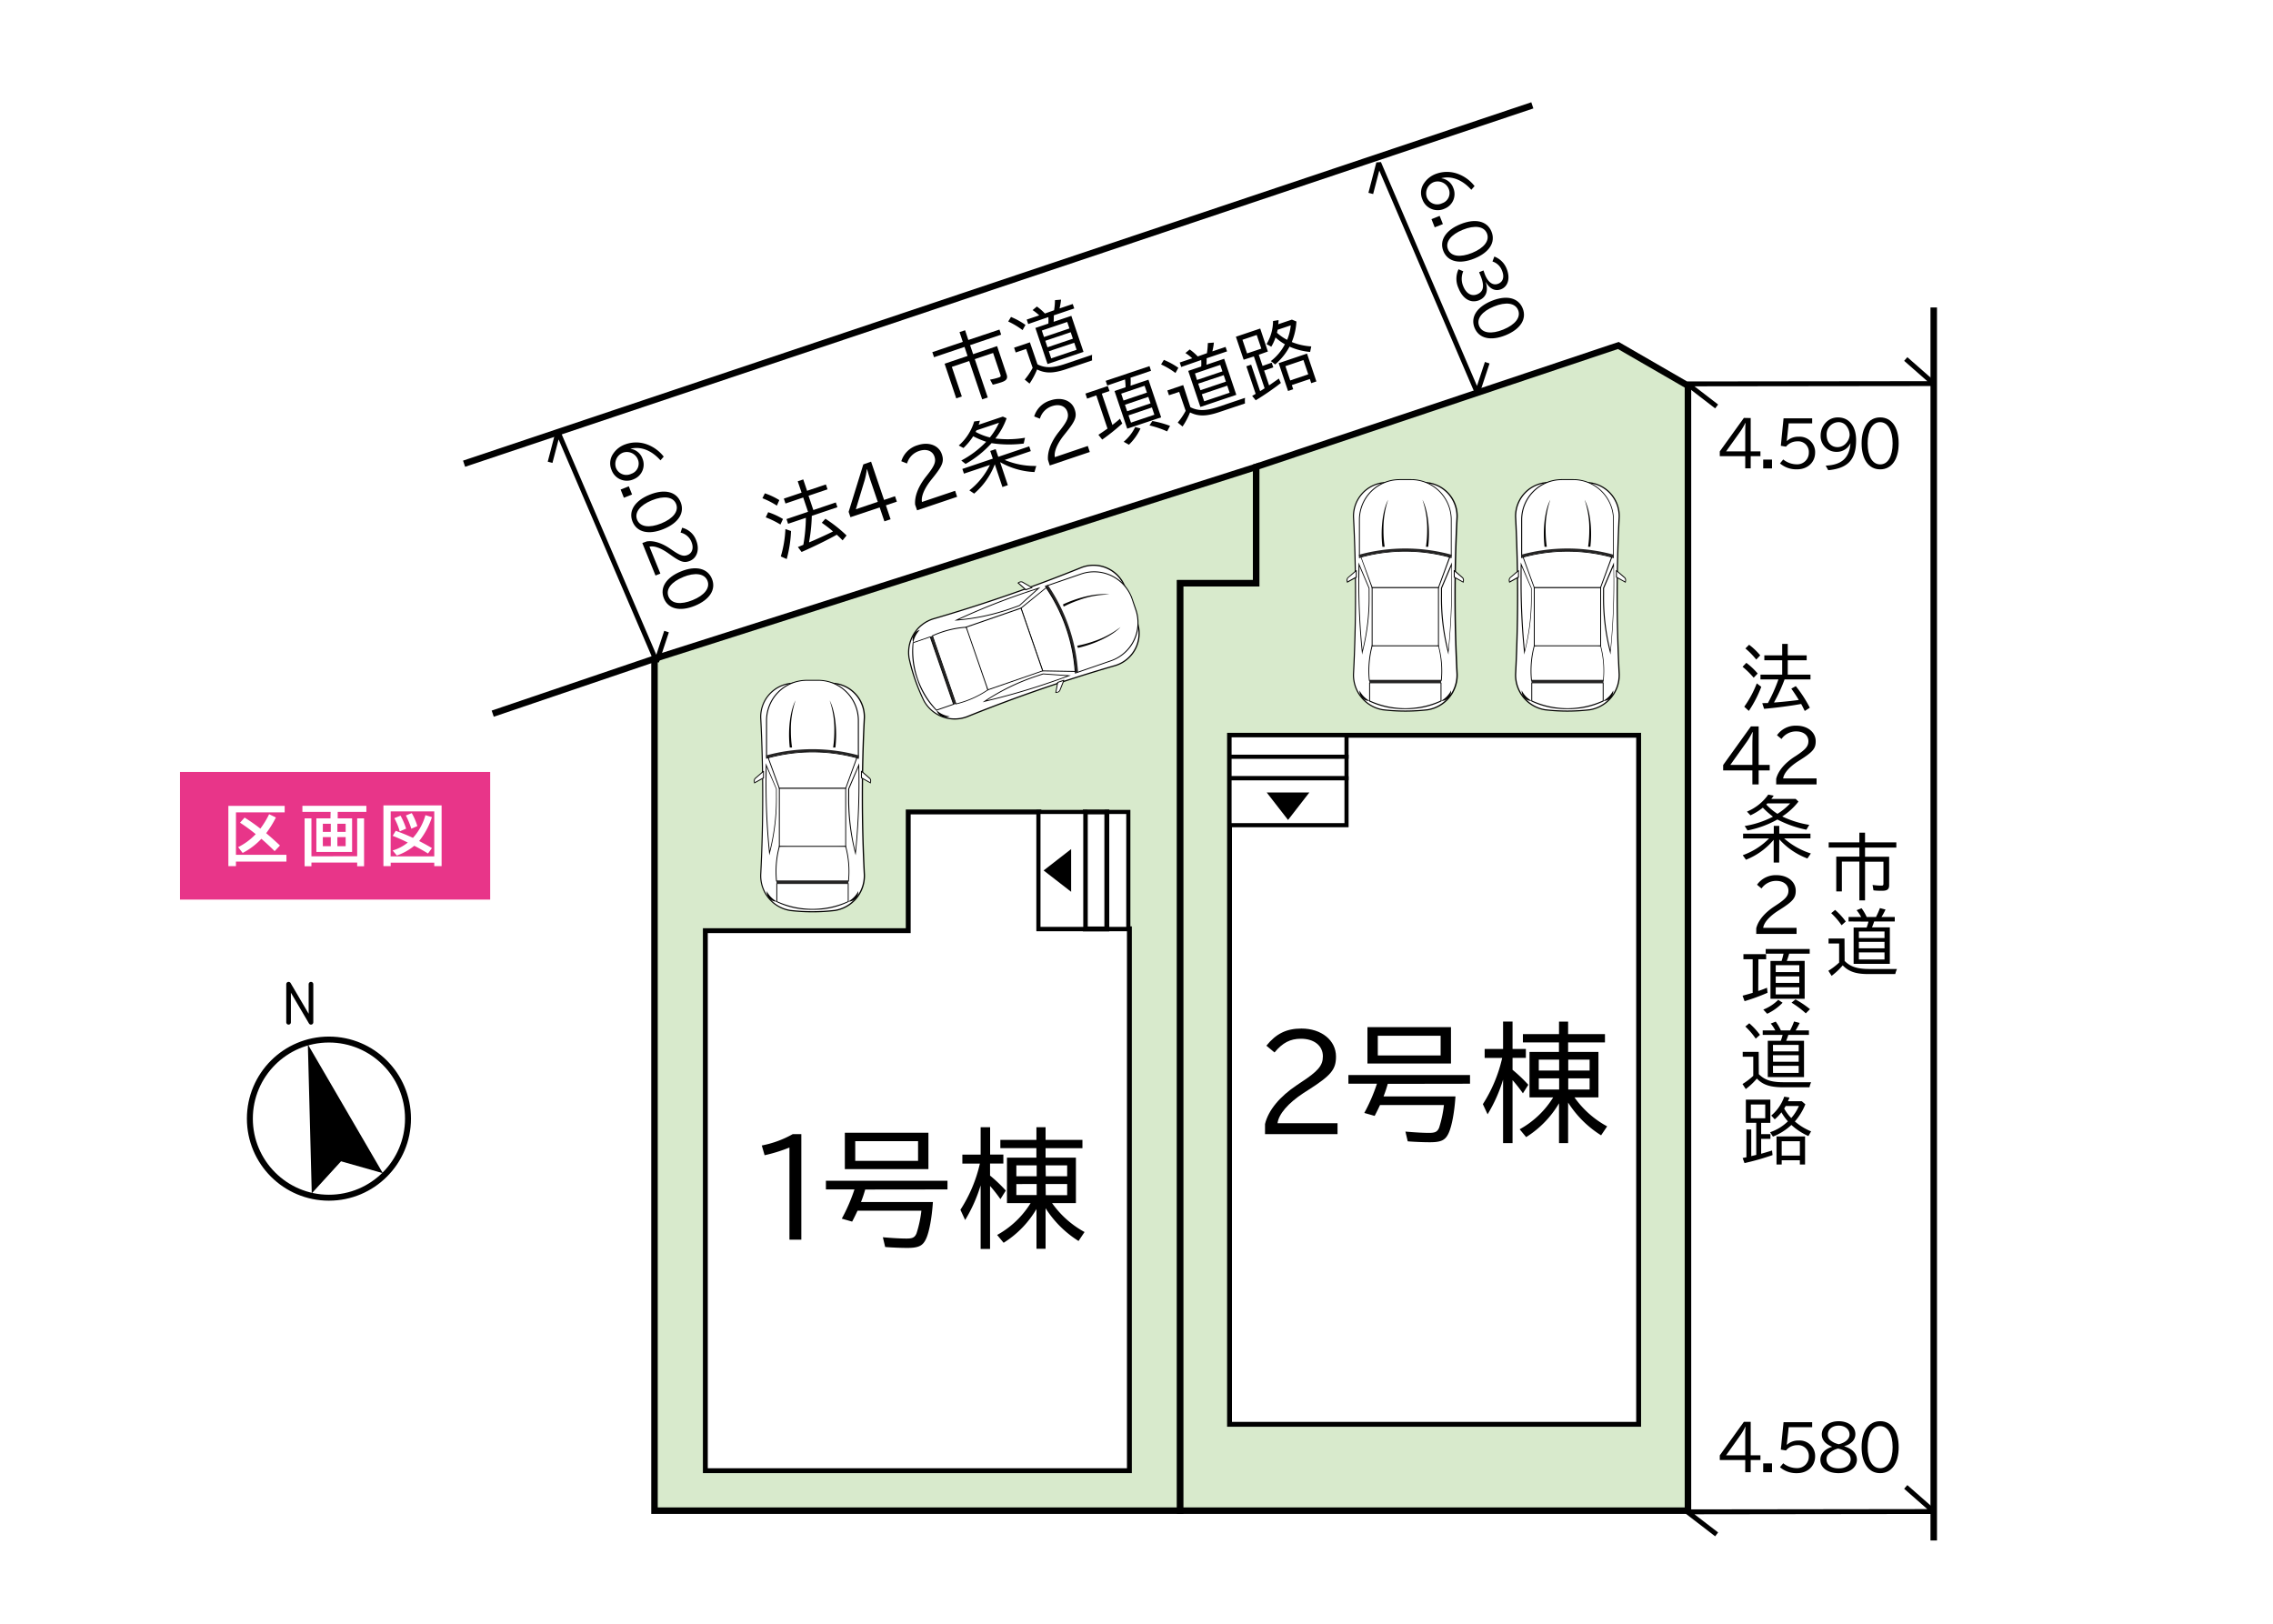 <svg xmlns="http://www.w3.org/2000/svg" width="700" height="500" viewBox="0 0 700 500"><defs><style>.cls-1,.繧ｰ繝ｩ繝輔ぅ繝け繧ｹ繧ｿ繧､繝ｫ-3,.繧ｰ繝ｩ繝輔ぅ繝け繧ｹ繧ｿ繧､繝ｫ-4,.繧ｰ繝ｩ繝輔ぅ繝け繧ｹ繧ｿ繧､繝ｫ-8{fill:#fff;}.cls-2,.cls-3,.cls-7,.繧ｰ繝ｩ繝輔ぅ繝け繧ｹ繧ｿ繧､繝ｫ,.繧ｰ繝ｩ繝輔ぅ繝け繧ｹ繧ｿ繧､繝ｫ-7{fill:none;}.cls-2,.cls-3,.繧ｰ繝ｩ繝輔ぅ繝け繧ｹ繧ｿ繧､繝ｫ,.繧ｰ繝ｩ繝輔ぅ繝け繧ｹ繧ｿ繧､繝ｫ-2,.繧ｰ繝ｩ繝輔ぅ繝け繧ｹ繧ｿ繧､繝ｫ-3,.繧ｰ繝ｩ繝輔ぅ繝け繧ｹ繧ｿ繧､繝ｫ-4,.繧ｰ繝ｩ繝輔ぅ繝け繧ｹ繧ｿ繧､繝ｫ-7,.繧ｰ繝ｩ繝輔ぅ繝け繧ｹ繧ｿ繧､繝ｫ-8{stroke:#000;}.cls-2,.cls-3{stroke-linecap:round;}.cls-2,.cls-3,.cls-7{stroke-linejoin:round;}.cls-2{stroke-width:1.43px;}.cls-3{stroke-width:1.83px;}.cls-4{fill:#e83589;}.繧ｰ繝ｩ繝輔ぅ繝け繧ｹ繧ｿ繧､繝ｫ-7{stroke-linejoin:bevel;}.繧ｰ繝ｩ繝輔ぅ繝け繧ｹ繧ｿ繧､繝ｫ-7,.繧ｰ繝ｩ繝輔ぅ繝け繧ｹ繧ｿ繧､繝ｫ-8{stroke-width:1.5px;}.繧ｰ繝ｩ繝輔ぅ繝け繧ｹ繧ｿ繧､繝ｫ-2{fill:#d8eacc;}.繧ｰ繝ｩ繝輔ぅ繝け繧ｹ繧ｿ繧､繝ｫ,.繧ｰ繝ｩ繝輔ぅ繝け繧ｹ繧ｿ繧､繝ｫ-2,.繧ｰ繝ｩ繝輔ぅ繝け繧ｹ繧ｿ繧､繝ｫ-3{stroke-width:2px;}.繧ｰ繝ｩ繝輔ぅ繝け繧ｹ繧ｿ繧､繝ｫ,.繧ｰ繝ｩ繝輔ぅ繝け繧ｹ繧ｿ繧､繝ｫ-3,.繧ｰ繝ｩ繝輔ぅ繝け繧ｹ繧ｿ繧､繝ｫ-4,.繧ｰ繝ｩ繝輔ぅ繝け繧ｹ繧ｿ繧､繝ｫ-8{stroke-miterlimit:10;}.繧ｰ繝ｩ繝輔ぅ繝け繧ｹ繧ｿ繧､繝ｫ-4{stroke-width:1.27px;}.cls-5{fill:#030201;}.cls-6{fill:#242323;}.cls-7{stroke:#fff;stroke-width:0.75px;}</style></defs><title>kukakuzu</title><g id="レイヤー_2" data-name="レイヤー 2"><rect class="cls-1" width="700" height="500"/><polyline class="cls-2" points="88.87 314.8 88.87 303.06 95.77 314.8 95.77 303.06"/><circle class="cls-3" cx="101.3" cy="344.46" r="24.35"/><polygon points="105.03 357.6 117.89 361.25 94.81 321.61 96.01 367.47 105.03 357.6"/><rect class="cls-4" x="83.54" y="209.6" width="39.3" height="95.53" transform="translate(-154.17 360.55) rotate(-90)"/><path class="cls-1" d="M72.66,263.21H88.21v2.09H72.66v1.41H70.33V248.15H87.67v2h-15Zm.68-2.35a19.35,19.35,0,0,0,5.41-4,53.29,53.29,0,0,0-4.83-3.53l1.41-1.57a56.47,56.47,0,0,1,4.85,3.4,26.71,26.71,0,0,0,2.7-4.44l2.09,1a31.62,31.62,0,0,1-3,4.85c1.16.95,2.69,2.32,4.25,3.79l-1.64,1.73c-1.35-1.35-2.86-2.74-4.09-3.8a21.07,21.07,0,0,1-5.76,4.36Z"/><path class="cls-1" d="M101.82,250H93.13v-1.87h19.7V250H104v2h4.43v10.34h-11V252h4.34ZM110,263.66V252h2.12v14.74H110v-1.14H95.91v1.14h-2.1V252h2.1v11.69Zm-10.58-10v2.51h2.45v-2.51Zm0,4.1v2.8h2.45v-2.8Zm4.48-1.59h2.55v-2.51h-2.55Zm0,4.39h2.55v-2.8h-2.55Z"/><path class="cls-1" d="M136,266.71h-2.26v-1.06H120.32v1.06h-2.24V248H136Zm-15.7-3h13.44V249.85H120.32Zm11.51-.89c-1.31-.81-2.84-1.68-4.23-2.38a17.52,17.52,0,0,1-5.37,3l-1.29-1.55a13.52,13.52,0,0,0,4.67-2.45l-.54-.25c-1.35-.66-2.34-1.1-4.11-1.82l.94-1.54c2.09.77,3.29,1.25,5.29,2.18a17.36,17.36,0,0,0,3.85-7l2,.62a23.37,23.37,0,0,1-3.94,7.35l.19.1c1,.52,2.18,1.14,3.75,2.07ZM123.1,256a19.15,19.15,0,0,0-1.66-4.06l1.91-.77a21.43,21.43,0,0,1,1.72,4Zm3.57-.81a24.27,24.27,0,0,0-1.68-4.08l1.82-.73a18.91,18.91,0,0,1,1.72,4Z"/><path d="M584,259.4V261h-9.64v2.81h7.43v8.75c0,1.27-.57,1.73-2.13,1.73-.9,0-1.8,0-2.7-.13l-.28-1.67a18.21,18.21,0,0,0,2.65.22c.57,0,.7-.11.7-.63v-6.74h-5.67v11.91h-1.74V265.31h-5.39v9.19H565.5V263.78h7.12V261h-9.45V259.4h9.45v-3h1.74v3Z"/><path d="M568.08,295.91c1.78,1.77,3.82,2.45,7.5,2.47h8.62a8.93,8.93,0,0,0-.53,1.56h-8.33c-3.84,0-6-.77-7.85-2.67a21.21,21.21,0,0,1-3.42,3.22l-1-1.56a20.61,20.61,0,0,0,3.31-2.52v-5.88h-3.25V289h4.91Zm-.94-11a22.24,22.24,0,0,0-3.2-3.72l1.21-1a21.36,21.36,0,0,1,3.28,3.57Zm2.15-1.16v-1.38h3.88a13.22,13.22,0,0,0-1.4-2.1l1.53-.6a16.39,16.39,0,0,1,1.58,2.7h2.85a22.16,22.16,0,0,0,1.21-2.74l1.73.44a17.38,17.38,0,0,1-1.25,2.3h4.1v1.38h-6.34c-.11.37-.46,1.3-.68,1.82H582V296.8H570.85V285.62h4a15,15,0,0,0,.57-1.82Zm3.18,5.09h7.89v-2h-7.89Zm0,3.18h7.89v-2h-7.89Zm0,3.44h7.89v-2.19h-7.89Z"/><path d="M540.07,208.69a26.4,26.4,0,0,0-3.42-3.37l1.16-1.21a20.93,20.93,0,0,1,3.49,3.29Zm-2.9,8.93a32.82,32.82,0,0,0,3.86-7.19l1.38,1.07a36.91,36.91,0,0,1-3.83,7.41Zm3.69-14.52a23.83,23.83,0,0,0-3.34-3.42l1.14-1.14a20.4,20.4,0,0,1,3.43,3.27Zm8.68,6.23,0,0a48.33,48.33,0,0,1-3.12,6.8l-.08.2,1.62-.13c1.62-.14,4.1-.4,6-.66-.68-1.14-1.47-2.33-2.3-3.49l1.38-.77a39.52,39.52,0,0,1,4.32,6.65l-1.56,1c-.5-1-.72-1.47-1.09-2.13l-.22,0c-2.44.48-7.61,1.16-11.21,1.47l-.57-1.73.88-.05.26,0,.6,0a50.4,50.4,0,0,0,3.24-7.28h-5.53v-1.47h6.69v-4.43h-5.5v-1.51h5.5v-3.53h1.71v3.53h5.83v1.51h-5.83v4.43h7v1.47h-8Z"/><path d="M547.92,265.6h-1.69v-7a21.39,21.39,0,0,1-8.53,6.14l-1-1.4a21.38,21.38,0,0,0,8.11-5.16h-8V256.7h9.45v-2.39h1.69v2.39h9.6v1.46h-8.11a22.79,22.79,0,0,0,8.24,4.65l-1.07,1.54a22.11,22.11,0,0,1-8.66-5.9Zm5.94-18.77a20.18,20.18,0,0,1-5,4.58,30.11,30.11,0,0,0,8.33,2.59l-.9,1.49a33.85,33.85,0,0,1-8.92-3.14,30.43,30.43,0,0,1-9.19,3.36l-.88-1.36a28.9,28.9,0,0,0,8.71-2.87,27.93,27.93,0,0,1-3.12-2.77,18.44,18.44,0,0,1-3.81,2.35L538,249.92a15.06,15.06,0,0,0,6.56-5.24l1.67.33c-.33.5-.42.59-.73,1H553Zm-9.56.55c-.15.17-.22.22-.35.35a17.08,17.08,0,0,0,3.44,2.87,19.55,19.55,0,0,0,3.93-3.22Z"/><path d="M540.86,285.85c.57-2.35,2.5-4.69,5.46-6.66l.57-.38c3.07-2,3.88-3,3.88-4.56,0-1.8-1.49-3-3.75-3a5.49,5.49,0,0,0-4.54,2.34l-1.38-1.16a7.05,7.05,0,0,1,6-2.94c3.42,0,5.92,2,5.92,4.81,0,2.21-.86,3.24-4.78,5.74l-.79.5c-2.61,1.71-4.26,3.6-4.45,5.18h10.28v1.86H540.86Z"/><path d="M541.47,305.14l.13-.05.09,0c.81-.26,1.84-.66,2.48-.94l.17,1.55a59.15,59.15,0,0,1-7.08,2.59l-.61-1.69c1.23-.33,1.4-.37,2.58-.72l.53-.15V295.38h-2.85v-1.56h7v1.56h-2.39Zm1.56,5.74a13.34,13.34,0,0,0,4.6-3l1.34.89a15.92,15.92,0,0,1-4.74,3.4Zm12.74-15v11.68H545.24V295.91h3.42a22.46,22.46,0,0,0,.6-2.24h-5.49v-1.45h13.55v1.45H551a20.64,20.64,0,0,1-.75,2.24Zm-8.91,1.33v2.13h7.26v-2.13Zm0,5.46h7.26v-2h-7.26Zm0,3.53h7.26V304h-7.26Zm9.26,5.84a28.89,28.89,0,0,0-4.39-3.29l1.21-1a29.29,29.29,0,0,1,4.47,3Z"/><path d="M541.65,330.77c1.77,1.78,3.81,2.46,7.5,2.48h8.61a7.93,7.93,0,0,0-.52,1.56H548.9c-3.83-.05-6-.77-7.85-2.68a20.78,20.78,0,0,1-3.42,3.22l-1-1.55a20.61,20.61,0,0,0,3.31-2.52V325.4h-3.25v-1.49h4.92Zm-.95-10.94a22.75,22.75,0,0,0-3.2-3.73l1.21-1a21.47,21.47,0,0,1,3.29,3.57Zm2.15-1.16v-1.38h3.88a13.29,13.29,0,0,0-1.4-2.11l1.53-.59a15.09,15.09,0,0,1,1.58,2.7h2.85a22.16,22.16,0,0,0,1.21-2.74l1.73.44a18,18,0,0,1-1.25,2.3h4.1v1.38h-6.33c-.11.37-.46,1.29-.68,1.82h5.5v11.18H544.41V320.49h4a13.82,13.82,0,0,0,.57-1.82Zm3.18,5.09h7.9v-2H546Zm0,3.18h7.9v-2H546Zm0,3.44h7.9v-2.19H546Z"/><path d="M545.2,345.77h-2.83v3.47h2.85v1.44h-2.85v4.59c.59-.16,2.26-.64,3.35-1l.16,1.42a76.88,76.88,0,0,1-8.64,2.46l-.57-1.56,1.16-.24v-8.55h1.49V356l.55-.13.53-.13.46-.11v-9.89h-3.2v-7.12h7.54Zm-6-1.42h4.43v-4.24h-4.43Zm16.78-4.3a18.45,18.45,0,0,1-3.23,5.28,18.09,18.09,0,0,0,5,3.05l-.83,1.45a19.54,19.54,0,0,1-5.24-3.42A18.13,18.13,0,0,1,546,350l-.88-1.35a14.47,14.47,0,0,0,5.49-3.36,15.3,15.3,0,0,1-2-2.78l-.08.11-.05.06a13.57,13.57,0,0,1-1.93,2l-1.07-1.17a13.22,13.22,0,0,0,4-5.81l1.62.27c-.24.57-.3.74-.48,1.12h4.25Zm-.09,18.53h-1.6v-1.3h-5.59v1.3h-1.6v-8.64h8.79Zm-7.19-2.74h5.59v-4.43h-5.59Zm.76-14.5a13.88,13.88,0,0,0,2.18,2.94,14.72,14.72,0,0,0,2.36-3.71h-4.08c-.08.16-.17.31-.37.64Z"/><path d="M541.6,223.68v11.86H545v1.69h-3.4v4.32h-1.93v-4.32h-9v-1.66l8.55-11.89Zm-1.93,5.55c0-1,.05-2.72.11-3.79h-.09a23.39,23.39,0,0,1-1.6,2.78l-5.22,7.32h6.8Z"/><path d="M547,239.82c.58-2.35,2.5-4.69,5.46-6.67l.58-.37c3.06-2,3.88-3,3.88-4.56,0-1.8-1.5-3-3.75-3a5.47,5.47,0,0,0-4.54,2.34l-1.38-1.16a7,7,0,0,1,6-2.94c3.42,0,5.92,2,5.92,4.8,0,2.22-.85,3.25-4.78,5.75l-.79.5c-2.6,1.71-4.25,3.6-4.45,5.18h10.29v1.86H547Z"/><g id="アートワーク_5" data-name="アートワーク 5"><polyline class="繧ｰ繝ｩ繝輔ぅ繝け繧ｹ繧ｿ繧､繝ｫ-7" points="586.9 110.55 595.52 118.12 519.63 118.21 528.66 125.16"/><polyline class="繧ｰ繝ｩ繝輔ぅ繝け繧ｹ繧ｿ繧､繝ｫ-7" points="458.01 111.69 454.95 120.95 424.59 50.2 422.15 59.56"/><polyline class="繧ｰ繝ｩ繝輔ぅ繝け繧ｹ繧ｿ繧､繝ｫ-7" points="586.9 457.87 595.52 465.44 519.63 465.54 528.66 472.48"/><polygon class="繧ｰ繝ｩ繝輔ぅ繝け繧ｹ繧ｿ繧､繝ｫ-2" points="386.86 143.76 201.56 202.84 201.56 465.18 363.46 465.18 363.46 179.6 386.86 179.6 386.86 143.76"/><polygon class="繧ｰ繝ｩ繝輔ぅ繝け繧ｹ繧ｿ繧､繝ｫ-2" points="498.38 106.38 386.86 143.76 386.86 179.6 363.46 179.6 363.46 465.18 519.83 465.18 519.83 118.77 498.38 106.38"/><polygon class="繧ｰ繝ｩ繝輔ぅ繝け繧ｹ繧ｿ繧､繝ｫ-8" points="319.94 286.01 319.94 250.02 279.7 250.02 279.7 286.58 217.22 286.58 217.22 452.87 347.81 452.87 347.81 286.01 319.94 286.01"/><rect class="繧ｰ繝ｩ繝輔ぅ繝け繧ｹ繧ｿ繧､繝ｫ-4" x="326.16" y="264.73" width="36.03" height="6.62" transform="translate(612.21 -76.14) rotate(90)"/><rect class="繧ｰ繝ｩ繝輔ぅ繝け繧ｹ繧ｿ繧､繝ｫ-8" x="319.54" y="264.73" width="36.03" height="6.62" transform="translate(605.59 -69.52) rotate(90)"/><rect class="繧ｰ繝ｩ繝輔ぅ繝け繧ｹ繧ｿ繧､繝ｫ-4" x="309.01" y="260.82" width="36.03" height="14.44" transform="translate(595.06 -58.99) rotate(90)"/><polygon points="321.4 268.04 329.87 274.61 329.87 261.46 321.4 268.04"/><rect class="繧ｰ繝ｩ繝輔ぅ繝け繧ｹ繧ｿ繧､繝ｫ-8" x="378.65" y="226.41" width="125.99" height="212.18"/><rect class="繧ｰ繝ｩ繝輔ぅ繝け繧ｹ繧ｿ繧､繝ｫ-4" x="378.65" y="226.41" width="36.03" height="6.62"/><rect class="繧ｰ繝ｩ繝輔ぅ繝け繧ｹ繧ｿ繧､繝ｫ-4" x="378.65" y="233.03" width="36.03" height="6.62"/><rect class="繧ｰ繝ｩ繝輔ぅ繝け繧ｹ繧ｿ繧､繝ｫ-4" x="378.65" y="239.66" width="36.03" height="14.44"/><polygon points="396.67 252.49 403.24 244.02 390.09 244.02 396.67 252.49"/><path class="cls-1" d="M257.15,280.35a58.33,58.33,0,0,1-13.85,0c-5.32-.67-9.3-6.06-9-11a473,473,0,0,0,0-48.37c-.27-4.68,3.51-9.79,8.55-10.46a58.34,58.34,0,0,1,14.82,0c5.05.67,8.83,5.78,8.55,10.46a473,473,0,0,0,0,48.37C266.45,274.29,262.47,279.68,257.15,280.35Z"/><path class="cls-5" d="M250.22,280.94a59.56,59.56,0,0,1-6.94-.41,11,11,0,0,1-9.17-11.17,475.45,475.45,0,0,0,0-48.35,10.56,10.56,0,0,1,8.71-10.65,59.67,59.67,0,0,1,14.87,0,10.54,10.54,0,0,1,8.7,10.65,475.45,475.45,0,0,0,0,48.35,11,11,0,0,1-9.17,11.17h0A59.73,59.73,0,0,1,250.22,280.94Zm0-70.69a58.85,58.85,0,0,0-7.38.46,10.18,10.18,0,0,0-8.4,10.28,476.24,476.24,0,0,1,0,48.39,10.63,10.63,0,0,0,8.85,10.79,59.07,59.07,0,0,0,13.81,0A10.64,10.64,0,0,0,266,269.38,476.24,476.24,0,0,1,266,221a10.18,10.18,0,0,0-8.4-10.28A58.89,58.89,0,0,0,250.22,210.25Z"/><path class="cls-6" d="M261.27,271.28H239.18c0,.26,0,.52.09.77h21.91Z"/><path class="cls-5" d="M263.52,263.37l-.19-.66a65.83,65.83,0,0,1-2.12-17.6c0-.73,0-1.47,0-2.2l0,0L264.6,235v.62c.05,1.83.07,3.65.07,5.39a211.74,211.74,0,0,1-1.09,21.71Zm-2-20.43c0,.72,0,1.45,0,2.17A67.28,67.28,0,0,0,263.4,262c.67-6.73,1-13.79,1-21,0-1.54,0-3.14-.05-4.76Z"/><path class="cls-5" d="M236.92,263.37l-.07-.68A211.79,211.79,0,0,1,235.77,241c0-1.73,0-3.54.07-5.39V235l3.36,7.94c0,.73,0,1.47,0,2.2a65.83,65.83,0,0,1-2.12,17.6Zm-.83-27.15c0,1.63-.05,3.23-.05,4.76,0,7.19.34,14.25,1,21A67.31,67.31,0,0,0,239,245.11c0-.72,0-1.45,0-2.17Z"/><path class="cls-1" d="M264.36,233.46v-11.6A12.4,12.4,0,0,0,252,209.48h-3.55a12.4,12.4,0,0,0-12.36,12.38v11.6a63.24,63.24,0,0,1,28.27,0Z"/><path d="M264.5,233.63l-.17,0A61.38,61.38,0,0,0,250.22,232H250a62.06,62.06,0,0,0-13.92,1.59l-.17,0V221.86a12.52,12.52,0,0,1,12.5-12.51H252a12.52,12.52,0,0,1,12.5,12.51Zm-16.05-24a12.25,12.25,0,0,0-12.23,12.24v11.43A62.31,62.31,0,0,1,250,231.73h.37a62.38,62.38,0,0,1,13.82,1.56V221.86A12.25,12.25,0,0,0,252,209.62Z"/><path class="cls-1" d="M260.44,260.61a67.92,67.92,0,0,0-20.43,0,29.78,29.78,0,0,0-.87,10.68h22.17A29.78,29.78,0,0,0,260.44,260.61Z"/><path d="M261.43,271.42H239l0-.12a30,30,0,0,1,.88-10.72l0-.09H240a68.19,68.19,0,0,1,20.47,0h.09l0,.09a30,30,0,0,1,.87,10.72Zm-22.17-.26h21.93a29.52,29.52,0,0,0-.86-10.43,68.45,68.45,0,0,0-20.21,0A29.54,29.54,0,0,0,239.26,271.16Z"/><path class="cls-6" d="M261.31,271.29H239.14c0,.26.05.52.09.77h22Z"/><path class="cls-1" d="M239.23,272.06v5.57a26.59,26.59,0,0,0,22,0v-5.57Z"/><path d="M250.22,280.14a24.24,24.24,0,0,1-11.06-2.39l-.07,0v-5.78h22.26v5.78l-.07,0A24.21,24.21,0,0,1,250.22,280.14Zm-10.86-2.59a26.6,26.6,0,0,0,21.73,0V272.2H239.36Z"/><path class="cls-6" d="M264.27,233.39l.27-.75a53.75,53.75,0,0,0-28.64,0l.28.75A53.75,53.75,0,0,1,264.27,233.39Z"/><path class="cls-1" d="M236.57,233.35l3.44,9.4h20.43l3.44-9.4A52.27,52.27,0,0,0,236.57,233.35Z"/><path d="M260.53,242.89H239.91l-3.51-9.63.14,0a52.5,52.5,0,0,1,27.37,0l.14,0Zm-20.43-.27h20.25l3.35-9.18a52.18,52.18,0,0,0-26.95,0Z"/><path class="cls-5" d="M261.18,277.62h.14a3,3,0,0,0,3-3v-.23A7.28,7.28,0,0,1,261.18,277.62Z"/><path class="cls-5" d="M239.27,277.62h-.14a3,3,0,0,1-3-3v-.23A7.28,7.28,0,0,0,239.27,277.62Z"/><path class="cls-1" d="M268.12,240.81a1.21,1.21,0,0,0-.21-1.08l-2.47-2.13a.24.24,0,0,0-.13-.07v2l2.75,1.54Z"/><path class="cls-5" d="M268.15,241.26l-3-1.67v-2.22l.16,0a.37.37,0,0,1,.19.09l2.47,2.14a1.33,1.33,0,0,1,.25,1.21Zm-2.7-1.82,2.52,1.42,0-.08a1.09,1.09,0,0,0-.17-.95l-2.37-2.05Z"/><path class="cls-1" d="M232.33,240.81a1.18,1.18,0,0,1,.21-1.08L235,237.6a.24.24,0,0,1,.13-.07v2l-2.76,1.54Z"/><path class="cls-5" d="M232.29,241.26l-.09-.42a1.33,1.33,0,0,1,.25-1.21l2.47-2.14a.37.37,0,0,1,.19-.09l.16,0v2.22Zm2.71-3.48-2.37,2.05a1.06,1.06,0,0,0-.17.95v.08l2.53-1.42Z"/><path class="cls-5" d="M257.5,226.3c0-4.45-.79-8.36-2-10.63a27.84,27.84,0,0,1,1.44,9.42,35,35,0,0,1-.36,5.08h.69A34.11,34.11,0,0,0,257.5,226.3Z"/><path class="cls-5" d="M243,226.3c0-4.45.79-8.36,2-10.63a27.59,27.59,0,0,0-1.44,9.42,35,35,0,0,0,.36,5.08h-.7A36.67,36.67,0,0,1,243,226.3Z"/><rect class="cls-1" x="240.01" y="242.75" width="20.43" height="17.86"/><path d="M260.57,260.75h-20.7V242.62h20.7Zm-20.43-.27h20.17V242.89H240.14Z"/><path class="cls-1" d="M284.5,215.76A58.32,58.32,0,0,1,280,202.67c-1.11-5.24,2.69-10.77,7.44-12.1a475.33,475.33,0,0,0,45.7-15.83c4.33-1.79,10.4.11,12.69,4.66a59.31,59.31,0,0,1,4.84,14c1,5-2.59,10.23-7.1,11.5a472.67,472.67,0,0,0-45.72,15.78C293.26,222.57,286.87,220.57,284.5,215.76Z"/><path class="cls-5" d="M281.68,209.41a57.38,57.38,0,0,1-1.88-6.7,11,11,0,0,1,7.56-12.32A473.12,473.12,0,0,0,333,174.57,10.55,10.55,0,0,1,346,179.32a58.92,58.92,0,0,1,4.86,14.05,10.54,10.54,0,0,1-7.22,11.71,475,475,0,0,0-45.7,15.78,11,11,0,0,1-13.55-5h0A60,60,0,0,1,281.68,209.41Zm66.81-23.1a60,60,0,0,0-2.85-6.83,10.18,10.18,0,0,0-12.46-4.58,477.67,477.67,0,0,1-45.72,15.84,10.65,10.65,0,0,0-7.32,11.9,59.34,59.34,0,0,0,4.52,13.05,10.63,10.63,0,0,0,13.09,4.83,476.7,476.7,0,0,1,45.74-15.78,10.17,10.17,0,0,0,7-11.3A60.69,60.69,0,0,0,348.49,186.31Z"/><path class="cls-6" d="M294.42,216.69l-7.22-20.88-.71.34,7.17,20.71Z"/><path class="cls-5" d="M302.63,216.24l.56-.4a66.14,66.14,0,0,1,15.94-7.76c.69-.24,1.39-.47,2.09-.69h0l8.55.59-.58.22c-1.72.64-3.42,1.25-5.07,1.82a211.06,211.06,0,0,1-20.87,6.07Zm18.65-8.59-2.06.68a67.37,67.37,0,0,0-15.3,7.33c6.59-1.57,13.36-3.55,20.16-5.9,1.46-.51,3-1,4.48-1.61Z"/><path class="cls-5" d="M293.94,191.1l.62-.29a213.34,213.34,0,0,1,20.16-8.12c1.63-.56,3.36-1.13,5.11-1.7l.59-.18-6.4,5.76c-.68.26-1.38.51-2.07.75a65.9,65.9,0,0,1-17.33,3.75Zm25.38-9.66c-1.55.5-3.06,1-4.51,1.5-6.8,2.35-13.35,5-19.5,7.82a67.46,67.46,0,0,0,16.55-3.69c.68-.24,1.37-.48,2.05-.74Z"/><path class="cls-1" d="M331.17,207.26l11-3.79a12.41,12.41,0,0,0,7.66-15.73l-1.16-3.36a12.41,12.41,0,0,0-15.74-7.64l-11,3.79a63.34,63.34,0,0,1,9.24,26.73Z"/><path d="M331.06,207.44l0-.17a60.9,60.9,0,0,0-3.11-13.85l-.06-.18a62.37,62.37,0,0,0-6.05-12.64l-.09-.14,11.12-3.84a12.52,12.52,0,0,1,15.91,7.72l1.16,3.35a12.52,12.52,0,0,1-7.74,15.9Zm17.45-23a12.25,12.25,0,0,0-15.57-7.55l-10.8,3.73a63,63,0,0,1,6,12.55l.12.36a62.59,62.59,0,0,1,3,13.56l10.8-3.73a12.26,12.26,0,0,0,7.58-15.56Z"/><path class="cls-1" d="M304.23,212.42a68.19,68.19,0,0,0-6.68-19.31,29.46,29.46,0,0,0-10.37,2.67l7.24,20.95A29.59,29.59,0,0,0,304.23,212.42Z"/><path d="M294.33,216.89,287,195.71l.11-.05A29.74,29.74,0,0,1,297.54,193h.09l0,.08a68.36,68.36,0,0,1,6.69,19.35l0,.08-.08.05a29.74,29.74,0,0,1-9.85,4.33Zm-7-21,7.17,20.73a29.73,29.73,0,0,0,9.57-4.22,67.82,67.82,0,0,0-6.61-19.11A29.81,29.81,0,0,0,287.34,195.85Z"/><path class="cls-6" d="M294.42,216.73l-7.24-20.95-.71.34,7.19,20.78Z"/><path class="cls-1" d="M286.47,196.12l-5.26,1.82a26.62,26.62,0,0,0,7.19,20.78l5.26-1.82Z"/><path d="M282.43,209.15a24.23,24.23,0,0,1-1.35-11.24v-.08l5.47-1.88,7.27,21-5.46,1.89-.06-.05A24.24,24.24,0,0,1,282.43,209.15ZM281.33,198a26.52,26.52,0,0,0,7.1,20.53l5.06-1.75-7.1-20.53Z"/><path class="cls-6" d="M331.21,207.15h.8a53.92,53.92,0,0,0-9.36-27.07l-.62.51A53.78,53.78,0,0,1,331.21,207.15Z"/><path class="cls-1" d="M322.19,181l-7.76,6.32,6.68,19.31,10,.17A52.39,52.39,0,0,0,322.19,181Z"/><path d="M321,206.72l-6.74-19.49,8-6.47.09.12a52.45,52.45,0,0,1,8.94,25.87v.15Zm-6.42-19.4,6.61,19.13,9.77.17a52.22,52.22,0,0,0-8.8-25.47Z"/><path class="cls-5" d="M288.39,218.68l.05.13a3,3,0,0,0,3.85,1.87l.21-.07A7.3,7.3,0,0,1,288.39,218.68Z"/><path class="cls-5" d="M281.23,198l0-.13a3,3,0,0,1,1.87-3.85l.21-.07A7.34,7.34,0,0,0,281.23,198Z"/><path class="cls-1" d="M325.45,213.21a1.24,1.24,0,0,0,1-.55l1.2-3a.27.27,0,0,0,0-.15l-1.88.65-.56,3.11Z"/><path class="cls-5" d="M325,213.39l.6-3.36,2.11-.73,0,.17a.4.4,0,0,1,0,.21l-1.21,3a1.33,1.33,0,0,1-1.06.64Zm.84-3.16-.52,2.86h.08a1.09,1.09,0,0,0,.84-.47l1.16-2.92Z"/><path class="cls-1" d="M313.75,179.38a1.25,1.25,0,0,1,1.1-.15l2.82,1.63a.31.31,0,0,1,.1.1l-1.87.65-2.36-2.09Z"/><path class="cls-5" d="M313.32,179.5l.36-.23a1.36,1.36,0,0,1,1.24-.16l2.82,1.64a.43.43,0,0,1,.15.15l.08.14-2.1.73Zm4.18,1.42-2.72-1.57a1.08,1.08,0,0,0-.95.14l-.07,0,2.17,1.92Z"/><path class="cls-5" d="M335.7,198.43c4.2-1.45,7.64-3.48,9.39-5.34a28,28,0,0,1-8.43,4.44,34.39,34.39,0,0,1-4.92,1.31l.23.66A35.52,35.52,0,0,0,335.7,198.43Z"/><path class="cls-5" d="M330.94,184.68c4.21-1.46,8.16-2,10.69-1.6a27.67,27.67,0,0,0-9.37,1.71,33.93,33.93,0,0,0-4.68,2l-.23-.66A34,34,0,0,1,330.94,184.68Z"/><rect class="cls-1" x="299.11" y="190.92" width="20.43" height="17.86" transform="translate(397.12 -157.8) rotate(70.93)"/><path d="M304.14,212.59,297.38,193l17.13-5.92,6.77,19.56Zm-6.42-19.39,6.59,19.05,16.63-5.75-6.59-19.05Z"/><path class="cls-1" d="M439.71,218.55a58.42,58.42,0,0,1-13.86,0c-5.32-.67-9.29-6.06-9-11a473,473,0,0,0,0-48.37c-.28-4.68,3.5-9.79,8.55-10.46a58.34,58.34,0,0,1,14.82,0c5.05.67,8.83,5.78,8.55,10.46a473,473,0,0,0,0,48.37C449,212.49,445,217.88,439.71,218.55Z"/><path class="cls-5" d="M432.78,219.14a59.86,59.86,0,0,1-6.95-.41,11,11,0,0,1-9.17-11.17,472.58,472.58,0,0,0,0-48.35,10.55,10.55,0,0,1,8.7-10.65,59.67,59.67,0,0,1,14.87,0,10.55,10.55,0,0,1,8.71,10.65,475.45,475.45,0,0,0,0,48.35,11,11,0,0,1-9.16,11.17h0A59.86,59.86,0,0,1,432.78,219.14Zm0-70.69a60.84,60.84,0,0,0-7.39.46A10.18,10.18,0,0,0,417,159.19a476.24,476.24,0,0,1,0,48.39,10.65,10.65,0,0,0,8.86,10.8,59,59,0,0,0,13.8,0,10.65,10.65,0,0,0,8.86-10.8,473.36,473.36,0,0,1,0-48.39,10.18,10.18,0,0,0-8.39-10.28A60.84,60.84,0,0,0,432.78,148.45Z"/><path class="cls-6" d="M443.83,209.48h-22.1l.09.78h21.92Z"/><path class="cls-5" d="M446.08,201.57l-.19-.66a65.75,65.75,0,0,1-2.13-17.6c0-.72,0-1.47,0-2.2v-.05l3.35-7.89,0,.62c0,1.83.06,3.65.06,5.39a211.79,211.79,0,0,1-1.08,21.71Zm-2-20.43c0,.73,0,1.46,0,2.17A67.31,67.31,0,0,0,446,200.16c.67-6.73,1-13.79,1-21,0-1.54,0-3.14-.06-4.76Z"/><path class="cls-5" d="M419.48,201.57l-.07-.68a211.79,211.79,0,0,1-1.08-21.71c0-1.73,0-3.54.06-5.39l0-.62,3.36,7.94c0,.73,0,1.48,0,2.2a65.75,65.75,0,0,1-2.13,17.6Zm-.83-27.15c0,1.63-.06,3.23-.06,4.76a209.72,209.72,0,0,0,1,21,67.31,67.31,0,0,0,1.92-16.85c0-.71,0-1.44,0-2.17Z"/><path class="cls-1" d="M446.92,171.66v-11.6a12.41,12.41,0,0,0-12.36-12.38H431a12.4,12.4,0,0,0-12.36,12.38v11.6a63.28,63.28,0,0,1,28.28,0Z"/><path d="M447.05,171.83l-.16,0a61.38,61.38,0,0,0-14.11-1.59h-.19a62.06,62.06,0,0,0-13.92,1.59l-.16,0V160.06A12.51,12.51,0,0,1,431,147.55h3.56a12.51,12.51,0,0,1,12.49,12.51Zm-16.05-24a12.24,12.24,0,0,0-12.22,12.24v11.43a62.82,62.82,0,0,1,13.81-1.56H433a62.82,62.82,0,0,1,13.81,1.56V160.06a12.24,12.24,0,0,0-12.22-12.24Z"/><path class="cls-1" d="M443,198.81a68.65,68.65,0,0,0-20.44,0,29.78,29.78,0,0,0-.87,10.68h22.18A29.78,29.78,0,0,0,443,198.81Z"/><path d="M444,209.63H421.57v-.13a30,30,0,0,1,.87-10.72l0-.09h.08a68.85,68.85,0,0,1,20.47,0h.09l0,.09A29.78,29.78,0,0,1,444,209.5Zm-22.18-.27h21.93a29.77,29.77,0,0,0-.85-10.43,68.52,68.52,0,0,0-20.22,0A30,30,0,0,0,421.81,209.36Z"/><path class="cls-6" d="M443.87,209.49H421.69l.09.78h22Z"/><path class="cls-1" d="M421.78,210.27v5.56a26.61,26.61,0,0,0,22,0v-5.56Z"/><path d="M432.78,218.34A24.21,24.21,0,0,1,421.72,216l-.07,0v-5.78h22.26v5.78l-.07,0A24.21,24.21,0,0,1,432.78,218.34Zm-10.86-2.59a26.47,26.47,0,0,0,21.72,0V210.4H421.92Z"/><path class="cls-6" d="M446.83,171.59l.27-.75a53.75,53.75,0,0,0-28.64,0l.27.75A53.79,53.79,0,0,1,446.83,171.59Z"/><path class="cls-1" d="M419.13,171.55l3.43,9.4H443l3.44-9.4A52.45,52.45,0,0,0,419.13,171.55Z"/><path d="M443.09,181.09H422.47L419,171.46l.14,0a52.54,52.54,0,0,1,27.38,0l.14,0Zm-20.43-.27H442.9l3.36-9.18a52.22,52.22,0,0,0-27,0Z"/><path class="cls-5" d="M443.74,215.83h.14a3,3,0,0,0,3-3v-.22A7.3,7.3,0,0,1,443.74,215.83Z"/><path class="cls-5" d="M421.82,215.83h-.14a3,3,0,0,1-3-3v-.22A7.3,7.3,0,0,0,421.82,215.83Z"/><path class="cls-1" d="M450.68,179a1.21,1.21,0,0,0-.22-1.08L448,175.8a.33.33,0,0,0-.13-.07v2l2.75,1.54Z"/><path class="cls-5" d="M450.71,179.46l-3-1.66v-2.23l.16,0a.35.35,0,0,1,.19.1l2.47,2.13a1.33,1.33,0,0,1,.26,1.21ZM448,177.64l2.53,1.42,0-.08a1.13,1.13,0,0,0-.17-.95L448,176Z"/><path class="cls-1" d="M414.88,179a1.18,1.18,0,0,1,.22-1.08l2.46-2.13a.28.28,0,0,1,.13-.07v2l-2.75,1.54Z"/><path class="cls-5" d="M414.85,179.46l-.1-.42a1.31,1.31,0,0,1,.26-1.21l2.46-2.13a.42.42,0,0,1,.2-.1l.16,0v2.23Zm2.71-3.48L415.18,178a1.13,1.13,0,0,0-.17.95l0,.08,2.53-1.42Z"/><path class="cls-5" d="M440.06,164.5c0-4.45-.79-8.36-2-10.62a27.55,27.55,0,0,1,1.45,9.41,33.49,33.49,0,0,1-.37,5.08h.7A36.59,36.59,0,0,0,440.06,164.5Z"/><path class="cls-5" d="M425.5,164.5c0-4.45.79-8.36,2-10.62a27.82,27.82,0,0,0-1.44,9.41,33.49,33.49,0,0,0,.37,5.08h-.7A34.11,34.11,0,0,1,425.5,164.5Z"/><rect class="cls-1" x="422.56" y="180.95" width="20.43" height="17.86"/><path d="M443.13,199h-20.7V180.82h20.7Zm-20.43-.27h20.16V181.09H422.7Z"/><path class="cls-1" d="M489.65,218.55a58.33,58.33,0,0,1-13.85,0c-5.32-.67-9.3-6.06-9-11a475.85,475.85,0,0,0,0-48.37c-.27-4.68,3.5-9.79,8.55-10.46a58.34,58.34,0,0,1,14.82,0c5.05.67,8.83,5.78,8.55,10.46a473,473,0,0,0,0,48.37C499,212.49,495,217.88,489.65,218.55Z"/><path class="cls-5" d="M482.72,219.14a59.86,59.86,0,0,1-7-.41,11,11,0,0,1-9.16-11.17,475.45,475.45,0,0,0,0-48.35,10.56,10.56,0,0,1,8.71-10.65,59.67,59.67,0,0,1,14.87,0,10.54,10.54,0,0,1,8.7,10.65,472.58,472.58,0,0,0,0,48.35,11,11,0,0,1-9.17,11.17h0A59.86,59.86,0,0,1,482.72,219.14Zm0-70.69a60.84,60.84,0,0,0-7.39.46,10.19,10.19,0,0,0-8.39,10.28,473.36,473.36,0,0,1,0,48.39,10.66,10.66,0,0,0,8.86,10.8,59.07,59.07,0,0,0,13.81,0,10.65,10.65,0,0,0,8.85-10.8,479.16,479.16,0,0,1,0-48.39,10.17,10.17,0,0,0-8.39-10.28A60.84,60.84,0,0,0,482.72,148.45Z"/><path class="cls-6" d="M493.77,209.48h-22.1l.09.78h21.92Z"/><path class="cls-5" d="M496,201.57l-.19-.66a65.75,65.75,0,0,1-2.13-17.6c0-.72,0-1.47,0-2.2v-.05l3.35-7.89,0,.62c0,1.83.07,3.65.07,5.39a211.74,211.74,0,0,1-1.09,21.71Zm-2-20.43c0,.73,0,1.46,0,2.17a66.82,66.82,0,0,0,1.93,16.85c.67-6.73,1-13.79,1-21,0-1.54,0-3.14-.05-4.76Z"/><path class="cls-5" d="M469.42,201.57l-.07-.68a211.79,211.79,0,0,1-1.08-21.71c0-1.73,0-3.54.06-5.39l0-.62,3.36,7.94c0,.73,0,1.48,0,2.2a65.75,65.75,0,0,1-2.13,17.6Zm-.83-27.15c0,1.63,0,3.23,0,4.76,0,7.19.34,14.25,1,21a67.31,67.31,0,0,0,1.92-16.85c0-.71,0-1.44,0-2.17Z"/><path class="cls-1" d="M496.86,171.66v-11.6a12.4,12.4,0,0,0-12.36-12.38H481a12.41,12.41,0,0,0-12.37,12.38v11.6a63.28,63.28,0,0,1,28.28,0Z"/><path d="M497,171.83l-.16,0a61.38,61.38,0,0,0-14.11-1.59h-.18a62.15,62.15,0,0,0-13.93,1.59l-.16,0V160.06A12.52,12.52,0,0,1,481,147.55h3.55A12.51,12.51,0,0,1,497,160.06Zm-16-24a12.24,12.24,0,0,0-12.23,12.24v11.43a62.91,62.91,0,0,1,13.82-1.56h.37a63,63,0,0,1,13.82,1.56V160.06a12.25,12.25,0,0,0-12.23-12.24Z"/><path class="cls-1" d="M492.94,198.81a68.58,68.58,0,0,0-20.43,0,29.34,29.34,0,0,0-.87,10.68h22.17A29.78,29.78,0,0,0,492.94,198.81Z"/><path d="M493.93,209.63H471.51v-.13a29.8,29.8,0,0,1,.88-10.72l0-.09h.09a68.85,68.85,0,0,1,20.47,0H493l0,.09a30,30,0,0,1,.87,10.72Zm-22.17-.27h21.93a29.77,29.77,0,0,0-.86-10.43,68.52,68.52,0,0,0-20.22,0A29.77,29.77,0,0,0,471.76,209.36Z"/><path class="cls-6" d="M493.81,209.49H471.64q0,.39.09.78h22Z"/><path class="cls-1" d="M471.73,210.27v5.56a26.59,26.59,0,0,0,22,0v-5.56Z"/><path d="M482.72,218.34A24.21,24.21,0,0,1,471.66,216l-.07,0v-5.78h22.26v5.78l-.07,0A24.21,24.21,0,0,1,482.72,218.34Zm-10.86-2.59a26.47,26.47,0,0,0,21.72,0V210.4H471.86Z"/><path class="cls-6" d="M496.77,171.59l.27-.75a53.75,53.75,0,0,0-28.64,0l.28.75A53.75,53.75,0,0,1,496.77,171.59Z"/><path class="cls-1" d="M469.07,171.55l3.44,9.4h20.43l3.43-9.4A52.45,52.45,0,0,0,469.07,171.55Z"/><path d="M493,181.09H472.41l-3.52-9.63.15,0a52.5,52.5,0,0,1,27.37,0l.14,0Zm-20.43-.27h20.24l3.36-9.18a52.18,52.18,0,0,0-26.95,0Z"/><path class="cls-5" d="M493.68,215.83h.14a3,3,0,0,0,3-3v-.22A7.3,7.3,0,0,1,493.68,215.83Z"/><path class="cls-5" d="M471.77,215.83h-.14a3,3,0,0,1-3-3v-.22A7.33,7.33,0,0,0,471.77,215.83Z"/><path class="cls-1" d="M500.62,179a1.21,1.21,0,0,0-.21-1.08l-2.47-2.13a.28.28,0,0,0-.13-.07v2l2.75,1.54Z"/><path class="cls-5" d="M500.65,179.46l-3-1.66v-2.23l.16,0a.44.44,0,0,1,.19.1l2.46,2.13a1.31,1.31,0,0,1,.26,1.21Zm-2.71-1.82,2.53,1.42,0-.08a1.13,1.13,0,0,0-.17-.95L497.94,176Z"/><path class="cls-1" d="M464.82,179a1.21,1.21,0,0,1,.22-1.08l2.46-2.13a.33.33,0,0,1,.13-.07v2l-2.75,1.54Z"/><path class="cls-5" d="M464.79,179.46l-.1-.42a1.33,1.33,0,0,1,.26-1.21l2.47-2.13a.39.39,0,0,1,.19-.1l.16,0v2.23ZM467.5,176,465.13,178a1.09,1.09,0,0,0-.18.95l0,.08,2.53-1.42Z"/><path class="cls-5" d="M490,164.5c0-4.45-.79-8.36-2-10.62a27.82,27.82,0,0,1,1.44,9.41,33.49,33.49,0,0,1-.37,5.08h.7A34.11,34.11,0,0,0,490,164.5Z"/><path class="cls-5" d="M475.44,164.5c0-4.45.79-8.36,2-10.62a27.57,27.57,0,0,0-1.44,9.41,34.89,34.89,0,0,0,.36,5.08h-.7A36.59,36.59,0,0,1,475.44,164.5Z"/><rect class="cls-1" x="472.51" y="180.95" width="20.43" height="17.86"/><path d="M493.07,199h-20.7V180.82h20.7Zm-20.43-.27H492.8V181.09H472.64Z"/><line class="繧ｰ繝ｩ繝輔ぅ繝け繧ｹ繧ｿ繧､繝ｫ" x1="151.74" y1="219.76" x2="201.56" y2="202.84"/><line class="繧ｰ繝ｩ繝輔ぅ繝け繧ｹ繧ｿ繧､繝ｫ" x1="142.92" y1="142.79" x2="471.9" y2="32.44"/><line class="繧ｰ繝ｩ繝輔ぅ繝け繧ｹ繧ｿ繧､繝ｫ-3" x1="595.52" y1="94.68" x2="595.52" y2="474.36"/><path class="cls-7" d="M539.15,128.73V139h3v1.47h-3v3.75h-1.68v-3.75h-7.84V139l7.42-10.31Zm-1.68,4.81c0-.87,0-2.36.1-3.29h-.08a20.23,20.23,0,0,1-1.39,2.42L531.57,139h5.9Z"/><path class="cls-7" d="M545.71,141.52v2.72H543v-2.72Z"/><path class="cls-7" d="M558.08,128.82v1.55h-7.23l-.59,5.4h.08a5.07,5.07,0,0,1,3.55-1.29,4.75,4.75,0,0,1,5.1,4.87c0,3-2.3,5.17-5.55,5.17a7.75,7.75,0,0,1-5.27-1.82l1-1.22a6.71,6.71,0,0,0,4.21,1.5,3.56,3.56,0,0,0,3.67-3.63,3.27,3.27,0,0,0-3.52-3.45,4.45,4.45,0,0,0-3.5,1.64l-1.6-.27.84-8.45Z"/><path class="cls-7" d="M569.84,136.53a4.58,4.58,0,0,1-4.15,2.61,4.85,4.85,0,0,1-5-5.06,5.74,5.74,0,0,1,1.56-3.92,5,5,0,0,1,3.8-1.62c3.41,0,5.56,2.7,5.56,7,0,6-2.53,8.68-8.58,9.25l-.78-1.41c4.89-.21,7.27-2.34,7.63-6.83Zm-7.3-2.61c0,2.23,1.37,3.77,3.38,3.77a3.53,3.53,0,0,0,2.7-1.33,4.08,4.08,0,0,0,1-2.42,4.67,4.67,0,0,0-1.07-2.87,3,3,0,0,0-2.44-1.07A3.73,3.73,0,0,0,562.54,133.92Z"/><path class="cls-7" d="M584.72,136.53c0,4.95-2.18,8-5.7,8s-5.71-3.06-5.71-8,2.19-8,5.72-8S584.72,131.6,584.72,136.53Zm-9.55,0c0,4,1.47,6.47,3.86,6.47s3.83-2.47,3.83-6.47S581.39,130,579,130,575.17,132.53,575.17,136.53Z"/><path d="M539.15,128.73V139h3v1.47h-3v3.75h-1.68v-3.75h-7.84V139l7.42-10.31Zm-1.68,4.81c0-.87,0-2.36.1-3.29h-.08a20.23,20.23,0,0,1-1.39,2.42L531.57,139h5.9Z"/><path d="M545.71,141.52v2.72H543v-2.72Z"/><path d="M558.08,128.82v1.55h-7.23l-.59,5.4h.08a5.07,5.07,0,0,1,3.55-1.29,4.75,4.75,0,0,1,5.1,4.87c0,3-2.3,5.17-5.55,5.17a7.75,7.75,0,0,1-5.27-1.82l1-1.22a6.71,6.71,0,0,0,4.21,1.5,3.56,3.56,0,0,0,3.67-3.63,3.27,3.27,0,0,0-3.52-3.45,4.45,4.45,0,0,0-3.5,1.64l-1.6-.27.84-8.45Z"/><path d="M569.84,136.53a4.58,4.58,0,0,1-4.15,2.61,4.85,4.85,0,0,1-5-5.06,5.74,5.74,0,0,1,1.56-3.92,5,5,0,0,1,3.8-1.62c3.41,0,5.56,2.7,5.56,7,0,6-2.53,8.68-8.58,9.25l-.78-1.41c4.89-.21,7.27-2.34,7.63-6.83Zm-7.3-2.61c0,2.23,1.37,3.77,3.38,3.77a3.53,3.53,0,0,0,2.7-1.33,4.08,4.08,0,0,0,1-2.42,4.67,4.67,0,0,0-1.07-2.87,3,3,0,0,0-2.44-1.07A3.73,3.73,0,0,0,562.54,133.92Z"/><path d="M584.72,136.53c0,4.95-2.18,8-5.7,8s-5.71-3.06-5.71-8,2.19-8,5.72-8S584.72,131.6,584.72,136.53Zm-9.55,0c0,4,1.47,6.47,3.86,6.47s3.83-2.47,3.83-6.47S581.39,130,579,130,575.17,132.53,575.17,136.53Z"/><path class="cls-7" d="M443.93,54.91a4.52,4.52,0,0,1,3.61,2.92,4.83,4.83,0,0,1-2.63,6.41,5,5,0,0,1-6.85-2.8,5.14,5.14,0,0,1,.47-5,7.53,7.53,0,0,1,3.81-2.94,9.73,9.73,0,0,1,6.36-.06,11.57,11.57,0,0,1,5.41,3.86l-1,1.14c-2.75-3.07-6.05-4.36-9.22-3.58Zm-2.38,1.17a3.74,3.74,0,0,0-2.12,4.74,3.44,3.44,0,0,0,4.68,1.77,3.31,3.31,0,0,0,2-4.51A3.66,3.66,0,0,0,441.55,56.08Z"/><path class="cls-7" d="M444.36,69l-2.52,1-1-2.52,2.52-1Z"/><path class="cls-7" d="M454.07,79.6c-4.59,1.87-8.23,1-9.56-2.27s.69-6.45,5.26-8.3,8.23-1,9.56,2.3S458.63,77.75,454.07,79.6Zm-3.6-8.84c-3.7,1.5-5.44,3.79-4.54,6s3.73,2.61,7.43,1.11,5.46-3.8,4.56-6S454.17,69.25,450.47,70.76Z"/><path class="cls-7" d="M457.28,84.48c1,2.52,2.51,3.54,4.16,2.87,1.47-.59,1.9-2.15,1.13-4a4.65,4.65,0,0,0-2.94-2.83L460.2,79A6.59,6.59,0,0,1,464,82.77c1.15,2.84.46,5.42-1.7,6.29-1.78.73-3.52-.08-4.67-2.14l-.07,0c.86,2.63.09,4.67-2.08,5.55-2.52,1-5-.4-6.31-3.72a6.87,6.87,0,0,1,0-5.83l1.46.62a5.82,5.82,0,0,0,0,4.61c.92,2.26,2.53,3.18,4.28,2.48,2-.81,2.31-2.59,1.07-5.66l-.47-1.14,1.34-.55Z"/><path class="cls-7" d="M463.67,103.23c-4.59,1.86-8.23,1-9.56-2.28s.69-6.44,5.26-8.3,8.23-1,9.56,2.3S468.23,101.37,463.67,103.23Zm-3.6-8.85c-3.7,1.51-5.44,3.8-4.54,6s3.73,2.61,7.43,1.1,5.46-3.8,4.56-6S463.77,92.88,460.07,94.38Z"/><path d="M443.93,54.91a4.52,4.52,0,0,1,3.61,2.92,4.83,4.83,0,0,1-2.63,6.41,5,5,0,0,1-6.85-2.8,5.14,5.14,0,0,1,.47-5,7.53,7.53,0,0,1,3.81-2.94,9.73,9.73,0,0,1,6.36-.06,11.57,11.57,0,0,1,5.41,3.86l-1,1.14c-2.75-3.07-6.05-4.36-9.22-3.58Zm-2.38,1.17a3.74,3.74,0,0,0-2.12,4.74,3.44,3.44,0,0,0,4.68,1.77,3.31,3.31,0,0,0,2-4.51A3.66,3.66,0,0,0,441.55,56.08Z"/><path d="M444.36,69l-2.52,1-1-2.52,2.52-1Z"/><path d="M454.07,79.6c-4.59,1.87-8.23,1-9.56-2.27s.69-6.45,5.26-8.3,8.23-1,9.56,2.3S458.63,77.75,454.07,79.6Zm-3.6-8.84c-3.7,1.5-5.44,3.79-4.54,6s3.73,2.61,7.43,1.11,5.46-3.8,4.56-6S454.17,69.25,450.47,70.76Z"/><path d="M457.28,84.48c1,2.52,2.51,3.54,4.16,2.87,1.47-.59,1.9-2.15,1.13-4a4.65,4.65,0,0,0-2.94-2.83L460.2,79A6.59,6.59,0,0,1,464,82.77c1.15,2.84.46,5.42-1.7,6.29-1.78.73-3.52-.08-4.67-2.14l-.07,0c.86,2.63.09,4.67-2.08,5.55-2.52,1-5-.4-6.31-3.72a6.87,6.87,0,0,1,0-5.83l1.46.62a5.82,5.82,0,0,0,0,4.61c.92,2.26,2.53,3.18,4.28,2.48,2-.81,2.31-2.59,1.07-5.66l-.47-1.14,1.34-.55Z"/><path d="M463.67,103.23c-4.59,1.86-8.23,1-9.56-2.28s.69-6.44,5.26-8.3,8.23-1,9.56,2.3S468.23,101.37,463.67,103.23Zm-3.6-8.85c-3.7,1.51-5.44,3.8-4.54,6s3.73,2.61,7.43,1.1,5.46-3.8,4.56-6S463.77,92.88,460.07,94.38Z"/><polyline class="繧ｰ繝ｩ繝輔ぅ繝け繧ｹ繧ｿ繧､繝ｫ-7" points="205.27 194.48 202.21 203.74 171.85 133 169.41 142.36"/><path class="cls-7" d="M194.21,138.21a4.57,4.57,0,0,1,3.62,2.93,4.84,4.84,0,0,1-2.64,6.41,5,5,0,0,1-6.84-2.8,5.17,5.17,0,0,1,.46-5,7.46,7.46,0,0,1,3.82-2.94,9.73,9.73,0,0,1,6.36-.06,11.6,11.6,0,0,1,5.41,3.86l-1,1.14c-2.75-3.07-6-4.36-9.22-3.59Zm-2.37,1.18a3.74,3.74,0,0,0-2.12,4.74,3.44,3.44,0,0,0,4.68,1.77,3.32,3.32,0,0,0,2-4.51A3.66,3.66,0,0,0,191.84,139.39Z"/><path class="cls-7" d="M194.65,152.27l-2.52,1-1-2.52,2.52-1Z"/><path class="cls-7" d="M204.35,162.91c-4.58,1.87-8.22,1-9.55-2.28s.69-6.44,5.25-8.29,8.23-1,9.56,2.29S208.92,161.06,204.35,162.91Zm-3.59-8.85c-3.71,1.51-5.45,3.8-4.54,6s3.73,2.61,7.43,1.11,5.46-3.8,4.56-6S204.46,152.56,200.76,154.06Z"/><path class="cls-7" d="M199.2,166.71c2.07-.31,4.59.48,7.14,2.22l.49.33c2.61,1.82,3.65,2.15,4.93,1.63,1.45-.59,1.93-2.18,1.19-4a4.75,4.75,0,0,0-3.36-2.89l.48-1.49a6.14,6.14,0,0,1,4.32,3.87c1.12,2.75.32,5.42-1.92,6.33-1.78.72-2.89.37-6.18-2l-.67-.47c-2.22-1.54-4.28-2.25-5.61-1.89l3.36,8.27-1.5.6-4.06-10Z"/><path class="cls-7" d="M214,186.54c-4.58,1.86-8.22,1-9.55-2.28s.69-6.44,5.25-8.3,8.23-1,9.56,2.3S218.52,184.68,214,186.54Zm-3.59-8.85c-3.71,1.5-5.44,3.79-4.54,6s3.73,2.61,7.43,1.11,5.46-3.8,4.56-6S214.06,176.18,210.36,177.69Z"/><path d="M194.21,138.21a4.57,4.57,0,0,1,3.62,2.93,4.84,4.84,0,0,1-2.64,6.41,5,5,0,0,1-6.84-2.8,5.17,5.17,0,0,1,.46-5,7.46,7.46,0,0,1,3.82-2.94,9.73,9.73,0,0,1,6.36-.06,11.6,11.6,0,0,1,5.41,3.86l-1,1.14c-2.75-3.07-6-4.36-9.22-3.59Zm-2.37,1.18a3.74,3.74,0,0,0-2.12,4.74,3.44,3.44,0,0,0,4.68,1.77,3.32,3.32,0,0,0,2-4.51A3.66,3.66,0,0,0,191.84,139.39Z"/><path d="M194.65,152.27l-2.52,1-1-2.52,2.52-1Z"/><path d="M204.35,162.91c-4.58,1.87-8.22,1-9.55-2.28s.69-6.44,5.25-8.29,8.23-1,9.56,2.29S208.92,161.06,204.35,162.91Zm-3.59-8.85c-3.71,1.51-5.45,3.8-4.54,6s3.73,2.61,7.43,1.11,5.46-3.8,4.56-6S204.46,152.56,200.76,154.06Z"/><path d="M199.2,166.71c2.07-.31,4.59.48,7.14,2.22l.49.33c2.61,1.82,3.65,2.15,4.93,1.63,1.45-.59,1.93-2.18,1.19-4a4.75,4.75,0,0,0-3.36-2.89l.48-1.49a6.14,6.14,0,0,1,4.32,3.87c1.12,2.75.32,5.42-1.92,6.33-1.78.72-2.89.37-6.18-2l-.67-.47c-2.22-1.54-4.28-2.25-5.61-1.89l3.36,8.27-1.5.6-4.06-10Z"/><path d="M214,186.54c-4.58,1.86-8.22,1-9.55-2.28s.69-6.44,5.25-8.3,8.23-1,9.56,2.3S218.52,184.68,214,186.54Zm-3.59-8.85c-3.71,1.5-5.44,3.79-4.54,6s3.73,2.61,7.43,1.11,5.46-3.8,4.56-6S214.06,176.18,210.36,177.69Z"/><path class="cls-7" d="M539.15,437.83v10.3h3v1.46h-3v3.75h-1.68v-3.75h-7.84v-1.44l7.42-10.32Zm-1.68,4.82c0-.88,0-2.36.1-3.3h-.08a20.23,20.23,0,0,1-1.39,2.42l-4.53,6.36h5.9Z"/><path class="cls-7" d="M545.71,450.62v2.72H543v-2.72Z"/><path class="cls-7" d="M558.08,437.93v1.54h-7.23l-.59,5.4h.08a5.12,5.12,0,0,1,3.55-1.29,4.76,4.76,0,0,1,5.1,4.87c0,3-2.3,5.18-5.55,5.18a7.71,7.71,0,0,1-5.27-1.83l1-1.22a6.71,6.71,0,0,0,4.21,1.5,3.56,3.56,0,0,0,3.67-3.63,3.27,3.27,0,0,0-3.52-3.44,4.44,4.44,0,0,0-3.5,1.63l-1.6-.26.84-8.45Z"/><path class="cls-7" d="M564.19,445.48c-2.05-.82-3.14-2.11-3.14-3.77,0-2.36,2.19-4.07,5.2-4.07s5.13,1.68,5.13,3.94a3.27,3.27,0,0,1-1.31,2.68,5.16,5.16,0,0,1-2.09,1.05v.06c2.47.76,3.88,2.22,3.88,4.09,0,2.47-2.28,4.17-5.63,4.17s-5.62-1.62-5.62-4.1c0-1.84,1.28-3.27,3.58-4Zm-.84,2a2.45,2.45,0,0,0-.85,1.88c0,1.72,1.44,2.8,3.75,2.8s3.69-1.18,3.69-2.87a2.49,2.49,0,0,0-1-1.91,6.41,6.41,0,0,0-1.94-1.06,9.43,9.43,0,0,0-.94-.27A6.37,6.37,0,0,0,563.35,447.48Zm6.24-5.75c0-1.58-1.4-2.74-3.33-2.74s-3.34,1.13-3.34,2.74a2.11,2.11,0,0,0,.78,1.79,7,7,0,0,0,1.23.76,8.2,8.2,0,0,0,1.33.44C568.3,444.26,569.59,443.1,569.59,441.73Z"/><path class="cls-7" d="M584.72,445.63c0,4.95-2.18,8-5.7,8s-5.71-3.07-5.71-8,2.19-8,5.72-8S584.72,440.71,584.72,445.63Zm-9.55,0c0,4,1.47,6.47,3.86,6.47s3.83-2.47,3.83-6.47-1.47-6.48-3.86-6.48S575.17,441.64,575.17,445.63Z"/><path d="M539.15,437.83v10.3h3v1.46h-3v3.75h-1.68v-3.75h-7.84v-1.44l7.42-10.32Zm-1.68,4.82c0-.88,0-2.36.1-3.3h-.08a20.23,20.23,0,0,1-1.39,2.42l-4.53,6.36h5.9Z"/><path d="M545.71,450.62v2.72H543v-2.72Z"/><path d="M558.08,437.93v1.54h-7.23l-.59,5.4h.08a5.12,5.12,0,0,1,3.55-1.29,4.76,4.76,0,0,1,5.1,4.87c0,3-2.3,5.18-5.55,5.18a7.71,7.71,0,0,1-5.27-1.83l1-1.22a6.71,6.71,0,0,0,4.21,1.5,3.56,3.56,0,0,0,3.67-3.63,3.27,3.27,0,0,0-3.52-3.44,4.44,4.44,0,0,0-3.5,1.63l-1.6-.26.84-8.45Z"/><path d="M564.19,445.48c-2.05-.82-3.14-2.11-3.14-3.77,0-2.36,2.19-4.07,5.2-4.07s5.13,1.68,5.13,3.94a3.27,3.27,0,0,1-1.31,2.68,5.16,5.16,0,0,1-2.09,1.05v.06c2.47.76,3.88,2.22,3.88,4.09,0,2.47-2.28,4.17-5.63,4.17s-5.62-1.62-5.62-4.1c0-1.84,1.28-3.27,3.58-4Zm-.84,2a2.45,2.45,0,0,0-.85,1.88c0,1.72,1.44,2.8,3.75,2.8s3.69-1.18,3.69-2.87a2.49,2.49,0,0,0-1-1.91,6.41,6.41,0,0,0-1.94-1.06,9.43,9.43,0,0,0-.94-.27A6.37,6.37,0,0,0,563.35,447.48Zm6.24-5.75c0-1.58-1.4-2.74-3.33-2.74s-3.34,1.13-3.34,2.74a2.11,2.11,0,0,0,.78,1.79,7,7,0,0,0,1.23.76,8.2,8.2,0,0,0,1.33.44C568.3,444.26,569.59,443.1,569.59,441.73Z"/><path d="M584.72,445.63c0,4.95-2.18,8-5.7,8s-5.71-3.07-5.71-8,2.19-8,5.72-8S584.72,440.71,584.72,445.63Zm-9.55,0c0,4,1.47,6.47,3.86,6.47s3.83-2.47,3.83-6.47-1.47-6.48-3.86-6.48S575.17,441.64,575.17,445.63Z"/><path d="M243.12,353.36a47.39,47.39,0,0,1-7.65,2.37l-.87-3a31.35,31.35,0,0,0,9.54-3.5h2.64v32.51h-3.66Z"/><path d="M266.45,366.29a39.4,39.4,0,0,1-1.3,3.86H287.3c-.32,4.81-1.1,9.11-2.09,11.28s-2.25,2.84-5.79,2.84c-2.09,0-4.89-.12-6.82-.28l-.71-3c2.72.24,5.36.4,7.25.4s2.56-.32,3.11-1.58a35.67,35.67,0,0,0,1.5-7H264.09c-.52,1.11-1.07,2.25-1.66,3.36l-3.19-.91a53.43,53.43,0,0,0,3.9-9h-8.79v-2.68h37.44v2.68ZM285.92,360H260.18v-11.2h25.74Zm-22.54-2.53h19.35v-6.07H263.38Z"/><path d="M302,365a46.69,46.69,0,0,1-4.77,10.68l-1.46-3.15a44.24,44.24,0,0,0,6-14.23h-5.4v-2.76H302V347.1h2.92v8.43H309v2.76h-4.1V362a45.53,45.53,0,0,1,4.85,4.61l-1.66,2.64a45,45,0,0,0-3.19-4.06v19.39H302Zm22,5.48A29.6,29.6,0,0,0,334,379.38l-1.85,2.76A32.45,32.45,0,0,1,322,372.05v12.49h-2.8V372.28a30.42,30.42,0,0,1-10.12,10.41l-2-2.41a28,28,0,0,0,10.32-9.81h-7.29v-14h9.06v-2.92H308.07V351h11.11V347.1H322V351h11.35v2.56H322v2.92h9.34v14Zm-11-11.63v3.35h6.26v-3.35Zm0,5.76V368h6.26V364.6Zm9.06-2.41h6.59v-3.35H322Zm0,5.84h6.59V364.6H322Z"/><path d="M389.58,346.13c1-4.22,4.5-8.44,9.82-12l1-.67c5.52-3.59,7-5.32,7-8.2,0-3.23-2.68-5.4-6.74-5.4-3.31,0-5.64,1.22-8.16,4.22L390,322c3-3.71,6.19-5.28,10.8-5.28,6.15,0,10.64,3.62,10.64,8.63,0,4-1.54,5.83-8.59,10.32l-1.42.91c-4.69,3.08-7.65,6.47-8,9.3h18.48v3.35H389.58Z"/><path d="M427.38,333.75a38,38,0,0,1-1.3,3.87h22.15c-.31,4.8-1.1,9.1-2.09,11.27s-2.24,2.84-5.79,2.84c-2.09,0-4.89-.12-6.82-.28l-.71-3c2.72.24,5.36.4,7.25.4s2.57-.32,3.12-1.58a36.64,36.64,0,0,0,1.49-7H425c-.51,1.1-1.07,2.24-1.66,3.35l-3.19-.91a53.43,53.43,0,0,0,3.9-9h-8.79v-2.68h37.45v2.68Zm19.47-6.26H421.12v-11.2h25.73ZM424.31,325h19.35v-6.07H424.31Z"/><path d="M462.89,332.45a46.26,46.26,0,0,1-4.77,10.68L456.67,340a44.46,44.46,0,0,0,5.95-14.23h-5.4V323h5.67v-8.43h2.92V323h4.1v2.76h-4.1v3.67a45.53,45.53,0,0,1,4.85,4.61L469,336.67a45,45,0,0,0-3.19-4.06V352h-2.92Zm22,5.48a29.41,29.41,0,0,0,10.05,8.91l-1.86,2.76a32.31,32.31,0,0,1-10.16-10.09V352h-2.8V339.74A30.54,30.54,0,0,1,470,350.15l-2-2.41a28,28,0,0,0,10.32-9.81h-7.29v-14h9.07V321H469v-2.56h11.12v-3.86h2.8v3.86h11.35V321H482.92v2.92h9.34v14Zm-11-11.63v3.35h6.27V326.3Zm0,5.76v3.43h6.27v-3.43Zm9.07-2.41h6.58V326.3h-6.58Zm0,5.84h6.58v-3.43h-6.58Z"/></g><path d="M307.8,101.48l.52,1.57-9.57,3.23.94,2.78,7.38-2.48,2.92,8.68c.43,1.26,0,1.91-1.53,2.43a28.13,28.13,0,0,1-2.72.77l-.84-1.56a18.42,18.42,0,0,0,2.71-.67c.56-.19.66-.34.48-.86l-2.25-6.68-5.64,1.9,4,11.81-1.72.58-4-11.81-5.35,1.8,3.08,9.12-1.72.58L290.9,112l7.07-2.39-.94-2.78L287.65,110l-.53-1.56,9.38-3.17-1-3,1.71-.58,1,3Z"/><path d="M314.91,101.65A23.81,23.81,0,0,0,310.49,99l.86-1.4a22.66,22.66,0,0,1,4.46,2.45Zm4.6,10.55c2.36,1.16,4.61,1.15,8.27-.06l8.55-2.88a9,9,0,0,0,0,1.72l-8.27,2.79c-3.82,1.24-6.17,1.23-8.68,0a22.61,22.61,0,0,1-2.32,4.35l-1.48-1.23a21,21,0,0,0,2.44-3.61l-2-5.83-3.22,1.09-.5-1.48,4.87-1.65Zm-2.86-12.42-.46-1.37,3.85-1.3A14,14,0,0,0,318,95.49l1.32-1.1a16.15,16.15,0,0,1,2.47,2.15l2.83-1a21.92,21.92,0,0,0,.28-3.12l1.86-.15a19.14,19.14,0,0,1-.46,2.71l4.06-1.37.47,1.37-6.29,2.12c0,.4,0,1.44-.07,2l5.46-1.84,3.75,11.1-11.08,3.73-3.74-11.1,4-1.35a15.32,15.32,0,0,0,0-2Zm4.86,4,7.84-2.64-.68-2-7.83,2.64Zm1.07,3.16,7.83-2.64-.67-2-7.83,2.64Zm1.15,3.42,7.83-2.65-.73-2.17L323,108.16Z"/><path d="M239.25,155.7a24.43,24.43,0,0,0-4.45-2.28l.75-1.51A21.32,21.32,0,0,1,240,154Zm1.09,5.82a26.45,26.45,0,0,0-4.52-2.21l.75-1.59a22.18,22.18,0,0,1,4.56,2.1Zm.12,9.82a34.85,34.85,0,0,0,1.42-8.43l1.73.61a38.89,38.89,0,0,1-1.33,8.63ZM250,159V159a50.13,50.13,0,0,1-.82,7.78l0,.23,1.57-.67c1.56-.68,3.94-1.77,5.78-2.68-1-.91-2.23-1.82-3.45-2.69l1.12-1.23a42.49,42.49,0,0,1,6.51,5.15l-1.22,1.5c-.84-.85-1.21-1.21-1.8-1.74l-.2.12c-2.25,1.29-7.16,3.7-10.63,5.2l-1.14-1.52.85-.34.26-.11.57-.24a51.61,51.61,0,0,0,.78-8.31l-5.48,1.84-.49-1.45,6.63-2.24-1.48-4.4-5.46,1.85-.51-1.51,5.46-1.84-1.18-3.5,1.7-.57,1.18,3.5,5.79-1.95.51,1.5L249,152.66l1.48,4.4,6.92-2.34.49,1.46L250,158.85Z"/><path d="M268.26,142.16l4,11.78,3.37-1.14.57,1.67-3.37,1.14,1.44,4.29-1.91.64-1.45-4.28-9,3-.56-1.65L265.87,143Zm-.06,6.15c-.34-1-.86-2.71-1.16-3.8l-.09,0a23.92,23.92,0,0,1-.65,3.3l-2.73,9,6.75-2.28Z"/><path d="M281.83,155.42c-.22-2.51.91-5.49,3.18-8.44l.44-.56c2.38-3,2.86-4.23,2.33-5.82-.6-1.79-2.49-2.49-4.73-1.73a5.74,5.74,0,0,0-3.72,3.85l-1.76-.69a7.41,7.41,0,0,1,5-4.93c3.4-1.15,6.55,0,7.48,2.78.75,2.2.24,3.51-2.82,7.31l-.61.76c-2,2.57-3,5-2.69,6.62l10.21-3.44.62,1.85-12.33,4.16Z"/><path d="M310,128.79a21.26,21.26,0,0,1-3.47,6.23,31.18,31.18,0,0,0,9.13-.22l-.39,1.78a35.5,35.5,0,0,1-9.91-.12,31.72,31.72,0,0,1-8,6.4l-1.32-1.05a30.45,30.45,0,0,0,7.67-5.77,27.7,27.7,0,0,1-4-1.7,19.58,19.58,0,0,1-3,3.61l-1.45-.77a15.79,15.79,0,0,0,4.75-7.4l1.76-.23a11.56,11.56,0,0,1-.38,1.24l7.45-2.51Zm.38,20.61-1.67.57-2.35-7A22.34,22.34,0,0,1,300,152l-1.47-1a22.62,22.62,0,0,0,6.33-7.83l-8,2.68-.49-1.45,9.38-3.17-.8-2.37,1.68-.56.8,2.37,9.53-3.22.49,1.46-8.05,2.72a24.07,24.07,0,0,0,9.73,1.85l-.55,1.88A23.25,23.25,0,0,1,308,142.31Zm-9.68-16.87c-.1.23-.15.29-.24.47a18.22,18.22,0,0,0,4.38,1.7,20.73,20.73,0,0,0,2.82-4.52Z"/><path d="M322.74,141.62c-.21-2.52.91-5.49,3.19-8.44l.44-.56c2.38-3,2.86-4.24,2.33-5.83-.6-1.78-2.49-2.48-4.73-1.72a5.74,5.74,0,0,0-3.72,3.85l-1.76-.69a7.39,7.39,0,0,1,5-4.93c3.4-1.15,6.55,0,7.48,2.78.75,2.2.24,3.51-2.82,7.3l-.61.77c-2,2.57-3,5-2.69,6.62L335,137.33l.62,1.85-12.34,4.16Z"/><path d="M342.58,130.86l.12-.08.07-.08c.71-.53,1.61-1.27,2.14-1.76l.7,1.48a62,62,0,0,1-6.17,4.94l-1.17-1.47c1.11-.74,1.27-.84,2.32-1.58l.48-.33-3.45-10.23-2.83,1-.52-1.55,6.89-2.33.53,1.55-2.38.8Zm11.1-13.94,3.91,11.59L347.14,132l-3.91-11.6,3.4-1.15c0-.8-.07-1.62-.16-2.41L341,118.71l-.49-1.44L354,112.74l.48,1.44-6.31,2.12a18.51,18.51,0,0,1,0,2.47Zm-8.39,4.3.71,2.11,7.21-2.43-.72-2.11Zm.76,14.82a13.87,13.87,0,0,0,3.55-4.54l1.63.44a16.87,16.87,0,0,1-3.56,5Zm1.07-9.4,7.2-2.43-.68-2-7.2,2.43Zm1.18,3.5,7.2-2.43-.75-2.24-7.21,2.43Zm11.13,2.7A30,30,0,0,0,354,131l.88-1.36a30.64,30.64,0,0,1,5.45,1.5Z"/><path d="M362,114.85a24.19,24.19,0,0,0-4.43-2.63l.86-1.4a22.87,22.87,0,0,1,4.46,2.44Zm4.6,10.54c2.35,1.17,4.6,1.16,8.27,0l8.55-2.88a8.23,8.23,0,0,0,0,1.72L375.18,127c-3.82,1.24-6.18,1.23-8.69,0a22.2,22.2,0,0,1-2.31,4.34l-1.48-1.22a21,21,0,0,0,2.44-3.61l-2-5.83L360,121.71l-.5-1.48,4.88-1.65ZM363.77,113l-.46-1.37,3.85-1.3a14,14,0,0,0-2.1-1.62l1.33-1.1a16.64,16.64,0,0,1,2.47,2.15l2.83-1a25.29,25.29,0,0,0,.28-3.12l1.86-.15a17.81,17.81,0,0,1-.47,2.71l4.07-1.37.46,1.37-6.29,2.12c0,.4,0,1.43-.06,2l5.46-1.84,3.74,11.1-11.07,3.73-3.74-11.1,4-1.35a15.32,15.32,0,0,0,0-2Zm4.86,4,7.83-2.64-.67-2L368,115Zm1.06,3.16,7.84-2.64-.67-2L369,118.14Zm1.16,3.41,7.83-2.64-.73-2.17-7.84,2.64Z"/><path d="M390.46,108.24l-2.8,1,1.16,3.44,2.82-1,.49,1.44-2.83,1,1.53,4.55c.54-.35,2-1.39,3-2.1l.63,1.36a80,80,0,0,1-7.75,5.33l-1.09-1.35,1.08-.63-2.87-8.49,1.48-.5,2.76,8.16.5-.31.47-.31.42-.26-3.31-9.82L383,110.77l-2.39-7.08,7.49-2.52Zm-6.41.59,4.39-1.48-1.42-4.2-4.39,1.48ZM399.25,99a19.11,19.11,0,0,1-1.43,6.32,18.9,18.9,0,0,0,6,1.35l-.35,1.71a20.05,20.05,0,0,1-6.34-1.64,18.88,18.88,0,0,1-4.43,5.49l-1.32-1.05a15.31,15.31,0,0,0,4.32-5.17,15.89,15.89,0,0,1-2.9-2.1l-.05.14,0,.08a14.74,14.74,0,0,1-1.24,2.63l-1.46-.8a13.91,13.91,0,0,0,2-7.11l1.7-.28c0,.65-.06.84-.11,1.27l4.22-1.42Zm-6,3.46a14.47,14.47,0,0,0,3.14,2.19,15.37,15.37,0,0,0,1.11-4.46l-4.05,1.36c0,.18-.07.36-.15.76Zm12.15,15-1.59.53-.43-1.28-5.55,1.87.43,1.28-1.59.54-2.89-8.57,8.73-2.95Zm-8.06-.31,5.55-1.88-1.48-4.39-5.55,1.87Z"/></g></svg>